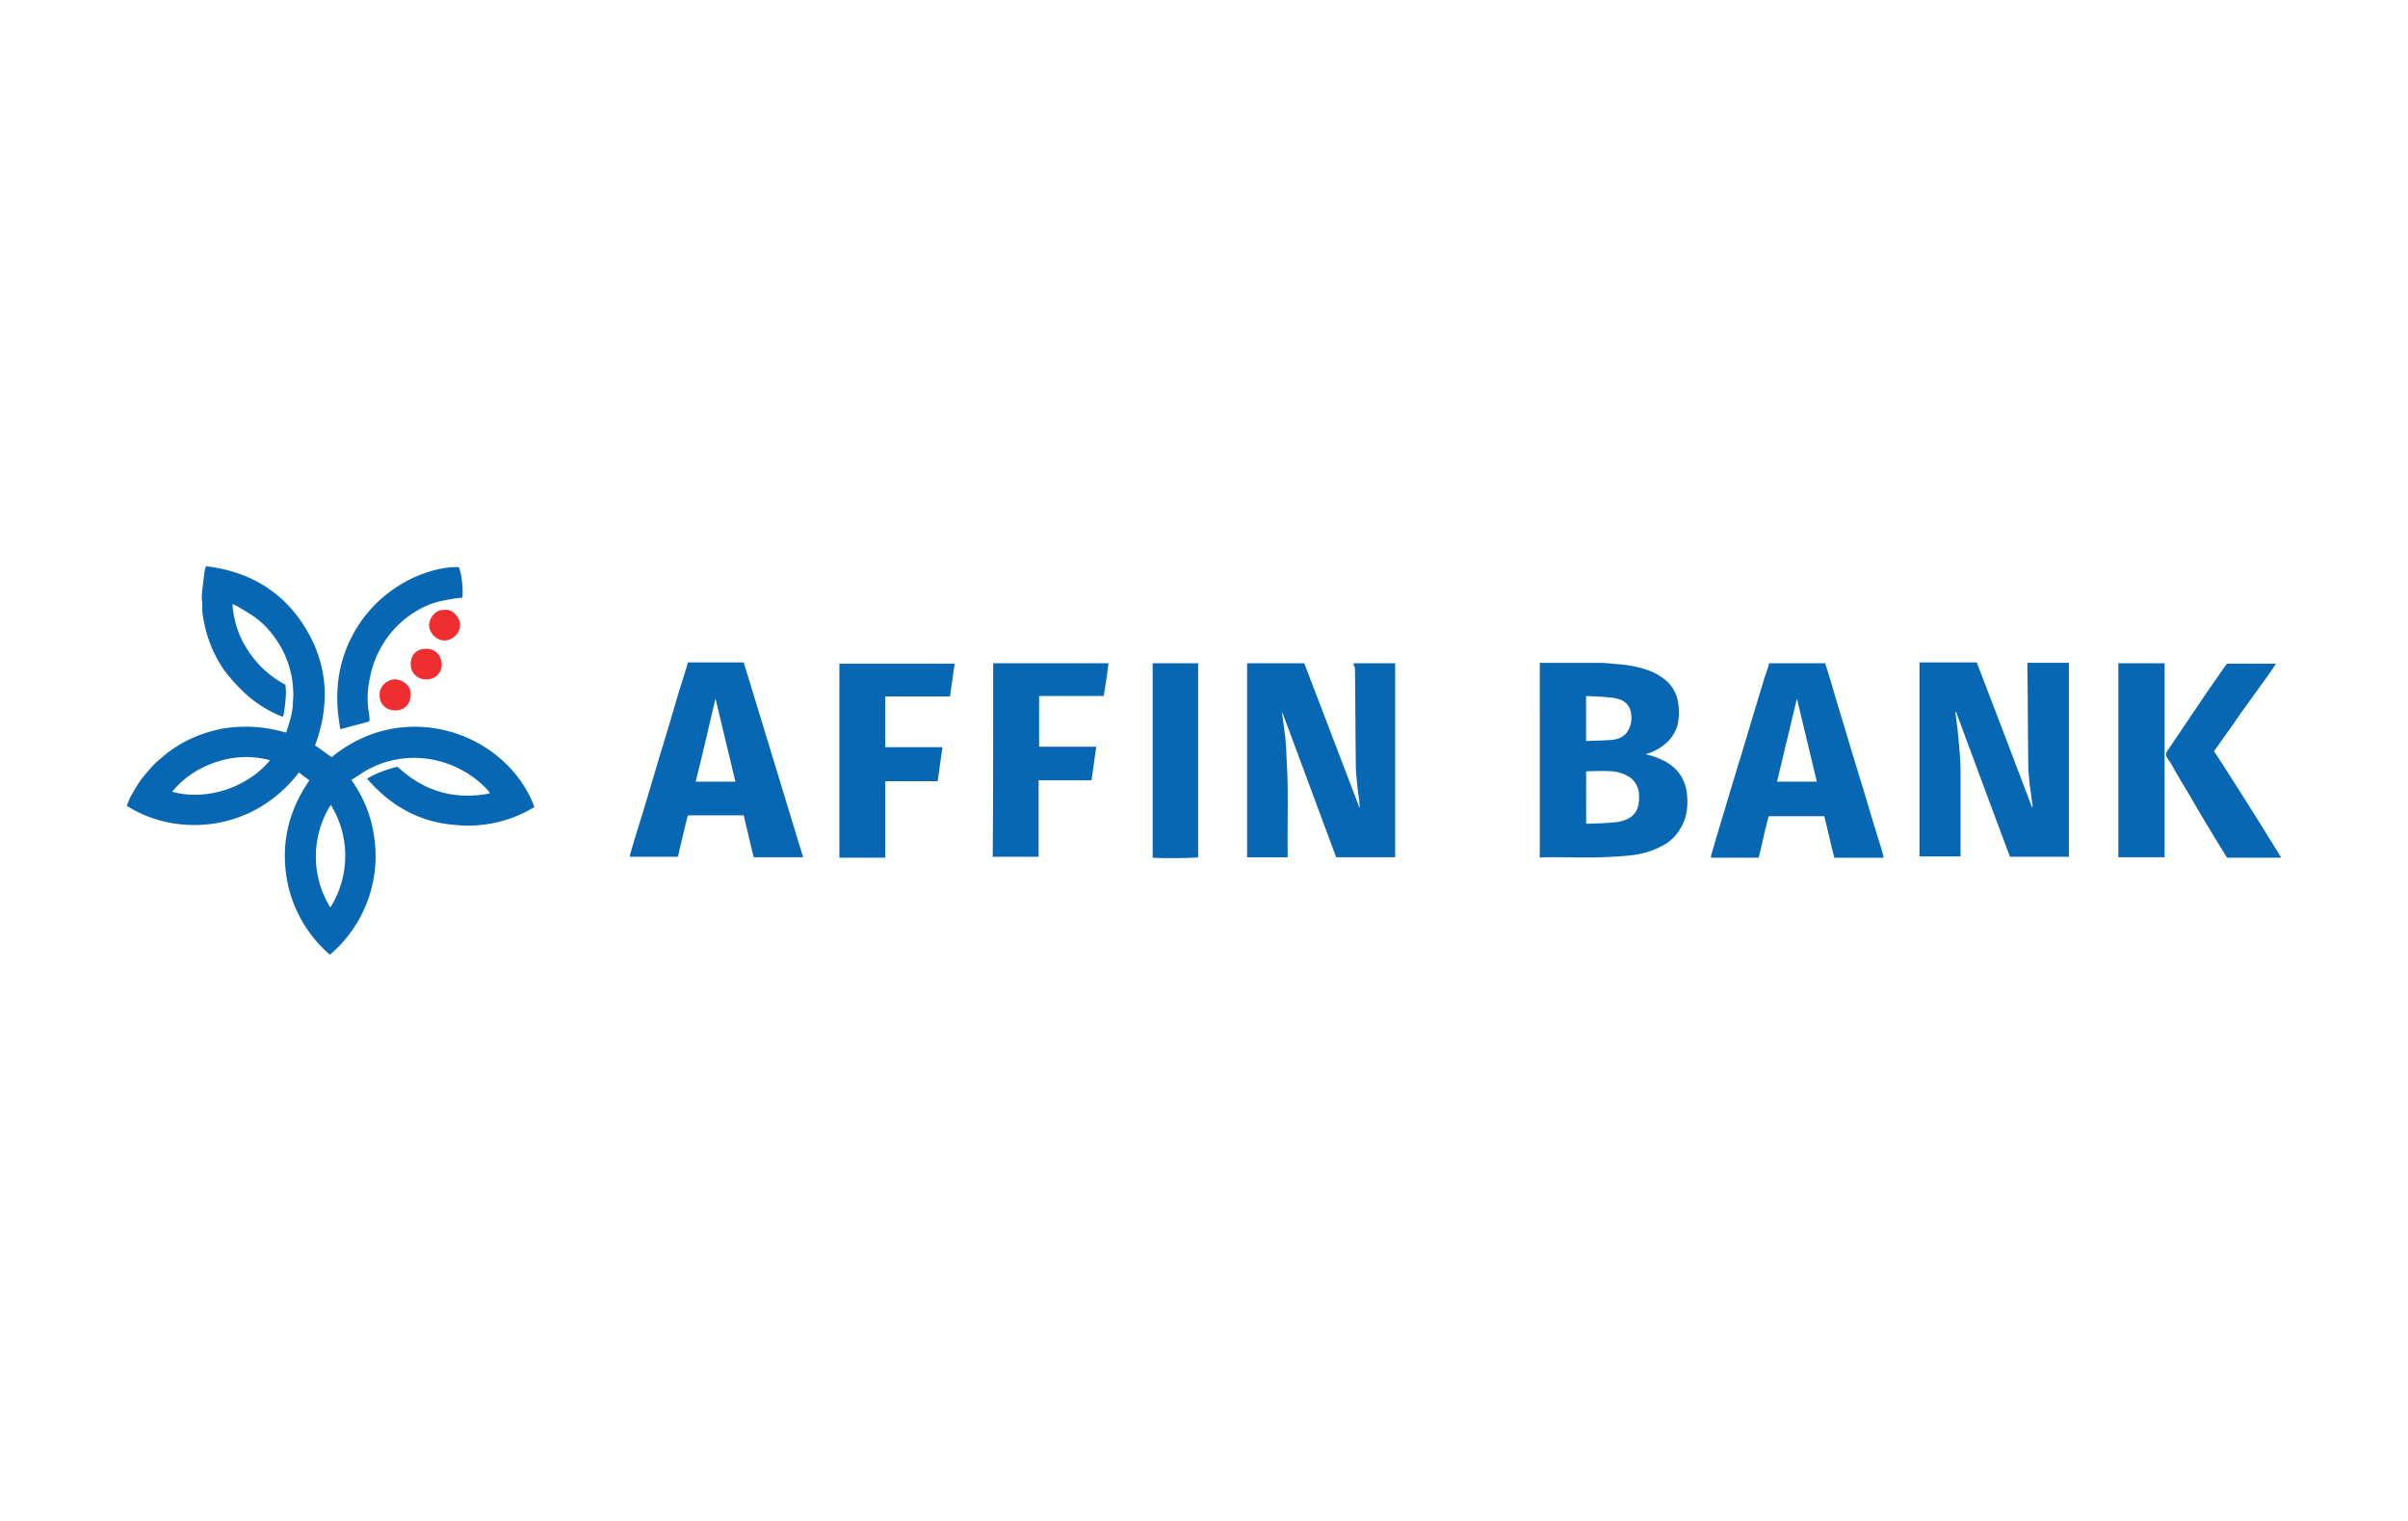 <svg xmlns="http://www.w3.org/2000/svg" width="38" height="24" fill="none" aria-labelledby="pi-affinbank" role="img" viewBox="0 0 38 24"><title id="pi-affinbank">Affin Bank</title><path fill="#fff" d="M0 0h38v24H0z"/><path fill="#0867B3" d="M5.792 12.286a1.7 1.7 0 0 1 .483-.186c.407.38.89.53 1.455.42a.2.2 0 0 0-.042-.062 1.6 1.6 0 0 0-.882-.475 1.53 1.53 0 0 0-1.069.2 5 5 0 0 1-.193.124c.207.29.324.6.366.938a2.04 2.04 0 0 1-.704 1.82 2.04 2.04 0 0 1-.696-1.31c-.062-.524.069-1 .372-1.441l-.165-.124c-.745.965-1.959 1.013-2.717.524.02-.042.034-.09.055-.132.062-.11.124-.22.2-.317.076-.09.152-.186.241-.262.09-.075.173-.151.276-.213.22-.145.462-.235.724-.29a2.2 2.2 0 0 1 .972.048c.049.014.049.014.063-.034.04-.124.082-.255.09-.393 0-.07.013-.138.006-.207a1.5 1.5 0 0 0-.303-.869 1.3 1.3 0 0 0-.318-.317q-.136-.091-.282-.172c-.014-.007-.028-.014-.055-.021q.029.414.255.745c.145.22.345.4.579.524.007.062.014.13.007.193a3 3 0 0 1-.035.282c0 .028-.02.035-.041.021a1.9 1.9 0 0 1-.503-.303 2.7 2.7 0 0 1-.407-.441 2 2 0 0 1-.283-.642c-.027-.117-.055-.234-.048-.358 0-.062-.014-.125-.007-.18q.02-.196.048-.393c0-.014.014-.027.02-.048.677.083 1.214.393 1.573.986.352.586.38 1.207.145 1.841.09.062.172.124.262.186 1.158-.951 2.758-.386 3.2.786a2 2 0 0 1-1.249.283c-.558-.041-1.02-.297-1.393-.731m-1.53-.29a1.47 1.47 0 0 0-.828.021c-.283.09-.524.242-.717.476.51.145 1.165-.042 1.545-.497m.958.704a1.53 1.53 0 0 0-.007 1.62 1.53 1.53 0 0 0 .007-1.62m26.85.048c0-.014.007-.02.007-.028l-.042-.303a1 1 0 0 1-.013-.131 2 2 0 0 1-.014-.214c-.007-.51-.007-1.02-.014-1.537v-.076h.655v3.061h-.93q-.425-1.136-.849-2.282h-.014c0 .014.007.028.007.041.007.076.02.152.028.228.014.117.02.234.034.351v.014q.012.145.014.29v1.352h-.648v-3.062h.903c.297.772.586 1.53.876 2.296m-10.708-2.282h.655v3.061h-.931c-.283-.758-.566-1.524-.848-2.282h-.007c.007.034.007.069.014.103.013.083.02.166.034.255.007.049.007.097.014.145.007.097.007.193.014.29.027.476.007.944.013 1.42v.07h-.64v-3.062h.902l.87 2.275h.006c0-.034-.007-.062-.007-.096-.014-.118-.034-.228-.041-.345q-.012-.104-.014-.207c-.007-.524-.007-1.041-.014-1.565-.02-.014-.02-.035-.02-.062m2.937 3.061V10.46h.958c.09 0 .18.014.27.02q.175.012.35.056c.132.034.256.082.366.165a.57.57 0 0 1 .235.366.9.9 0 0 1-.007.379.6.6 0 0 1-.166.269.8.8 0 0 1-.337.186q.166.04.303.11.291.156.345.476c.027.2.014.393-.09.572a.7.7 0 0 1-.248.262 1.3 1.3 0 0 1-.469.166c-.131.02-.269.027-.4.034-.358.021-.717 0-1.069.007-.02.007-.027.007-.041 0Zm.73-.53c.015 0 .028.006.042 0 .11 0 .22-.008.331-.014.07-.007.131-.007.193-.028.138-.035.235-.117.262-.262a.7.7 0 0 0 .007-.172.35.35 0 0 0-.145-.256.6.6 0 0 0-.324-.096c-.103-.007-.207 0-.317 0-.014 0-.027 0-.048.007v.82Zm0-2.014v.71c.146-.007.29-.007.428-.02.097-.014.186-.056.235-.145a.4.4 0 0 0 .048-.262.26.26 0 0 0-.2-.235c-.055-.014-.103-.027-.159-.027-.117-.014-.234-.014-.351-.021Zm2.89-.517h.883q.059.184.11.358c.034.11.062.214.096.324q.104.34.207.69c.055.172.104.345.159.517.069.22.13.441.2.662.041.145.09.283.13.428q.011.039.021.09h-.779c-.055-.222-.103-.435-.158-.656h-.876c-.062.214-.103.434-.159.655h-.751V13.5l.165-.559c.076-.241.145-.49.221-.73.041-.146.09-.29.131-.435.069-.22.131-.441.2-.662.041-.145.09-.29.13-.434.029-.07.05-.145.07-.214m.441.572h-.007l-.31 1.296h.628c-.104-.434-.207-.861-.31-1.296Zm-15.686 2.489h-.78c-.055-.22-.103-.434-.158-.662h-.821c-.062 0-.062 0-.075.055-.042.166-.076.325-.118.49-.006.034-.013.076-.027.11h-.752v-.034c.062-.214.124-.42.193-.635l.228-.765c.041-.145.09-.29.13-.434.07-.221.132-.442.2-.67.042-.144.09-.282.132-.427.014-.034.02-.069.027-.103h.883c.317 1.034.627 2.055.938 3.075m-1.697-1.193h.628l-.31-1.296h-.007c-.104.434-.2.862-.31 1.296Zm4.696-1.868h1.82c-.02.172-.048.345-.075.517h-1.02v.8h.902c-.027.179-.048.351-.076.53h-.834v1.207h-.724c.007-1.006.007-2.027.007-3.054m-.8 1.324c-.027.179-.048.351-.076.537h-.827v1.207h-.724v-3.061h1.82c-.027.172-.048.337-.075.517H13.97v.8zM36 13.534h-.855c-.048-.076-.097-.159-.145-.234a35 35 0 0 1-.407-.683c-.096-.166-.2-.33-.296-.503a1 1 0 0 0-.097-.152c-.02-.034-.027-.069 0-.11.166-.242.324-.483.49-.724.117-.18.241-.352.365-.531q.04-.063.09-.124h.772a7 7 0 0 1-.241.344c-.083.118-.166.228-.248.345-.083.11-.159.228-.242.345-.082.11-.158.227-.248.345.359.551.71 1.11 1.062 1.682m-2.572-3.068h.731v3.061h-.73v-3.061Zm-15.238 0h.717v3.061c-.041.014-.586.02-.717.007z"/><path fill="#0867B3" d="M7.24 8.949c.042.076.076.38.055.482q-.102.009-.206.028c-.118.02-.242.048-.352.097a1.55 1.55 0 0 0-.71.634 1.6 1.6 0 0 0-.193.524 1.4 1.4 0 0 0-.021.476l.02.152c0 .02 0 .04-.027.048-.145.041-.29.076-.434.117-.117-.607-.035-1.172.317-1.69.434-.627 1.13-.882 1.551-.868"/><path fill="#EE2E30" d="M6.723 10.72a.234.234 0 0 1-.241-.24c0-.152.096-.242.241-.242.138 0 .235.083.248.242a.233.233 0 0 1-.248.24m-.731.25c-.014-.132.117-.25.242-.25.138.008.255.111.248.242-.007.152-.097.248-.248.248-.138 0-.249-.103-.242-.24M7.02 9.625c.117-.021.241.117.241.234a.256.256 0 0 1-.248.248.255.255 0 0 1-.242-.248c.007-.11.104-.248.249-.234"/></svg>